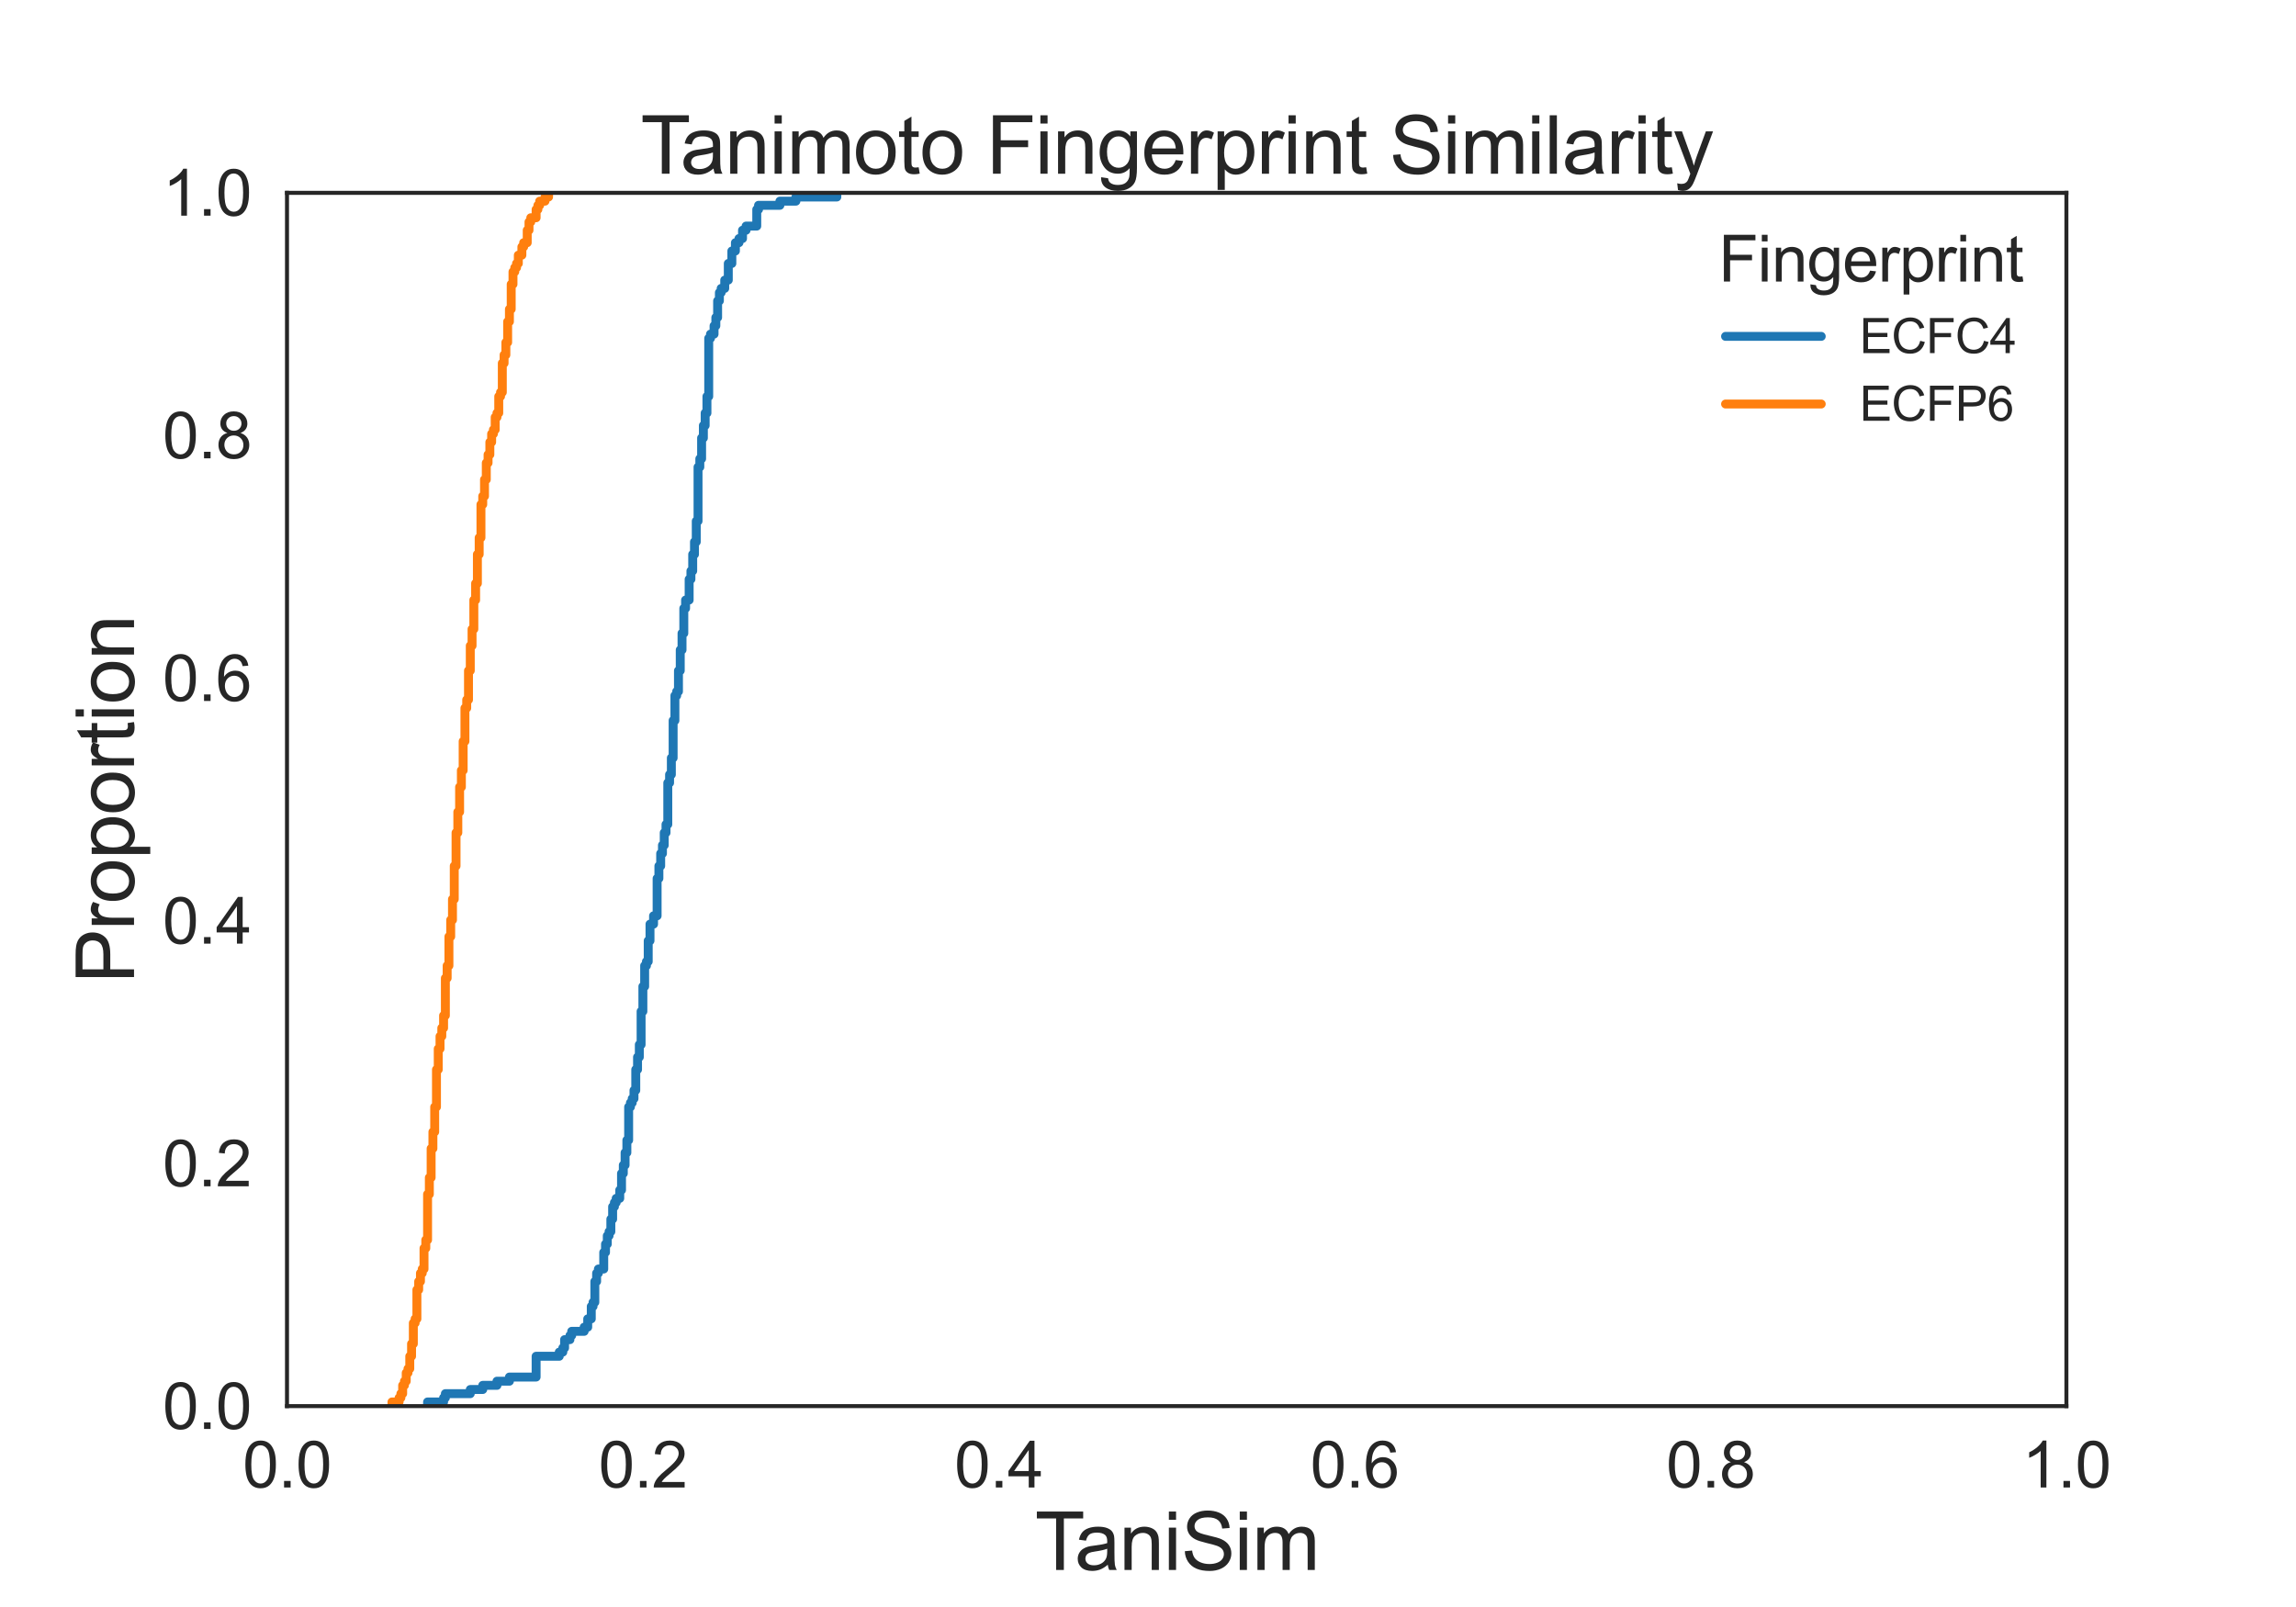 <?xml version="1.0" encoding="utf-8" standalone="no"?>
<!DOCTYPE svg PUBLIC "-//W3C//DTD SVG 1.1//EN"
  "http://www.w3.org/Graphics/SVG/1.1/DTD/svg11.dtd">
<svg xmlns:xlink="http://www.w3.org/1999/xlink" width="720pt" height="504pt" viewBox="0 0 720 504" xmlns="http://www.w3.org/2000/svg" version="1.1">
 <defs>
  <style type="text/css">*{stroke-linejoin: round; stroke-linecap: butt}</style>
 </defs>
 <g id="figure_1">
  <g id="patch_1">
   <path d="M 0 504 
L 720 504 
L 720 0 
L 0 0 
z
" style="fill: #ffffff"/>
  </g>
  <g id="axes_1">
   <g id="patch_2">
    <path d="M 90 441 
L 648 441 
L 648 60.48 
L 90 60.48 
z
" style="fill: #ffffff"/>
   </g>
   <g id="matplotlib.axis_1">
    <g id="xtick_1">
     <g id="line2d_1"/>
     <g id="text_1">
      <!-- 0.0 -->
      <g style="fill: #262626" transform="translate(76.1 466.516)scale(0.2 -0.2)">
       <defs>
        <path id="ArialMT-30" d="M 266 2259 
Q 266 3072 433 3567 
Q 600 4063 929 4331 
Q 1259 4600 1759 4600 
Q 2128 4600 2406 4451 
Q 2684 4303 2865 4023 
Q 3047 3744 3150 3342 
Q 3253 2941 3253 2259 
Q 3253 1453 3087 958 
Q 2922 463 2592 192 
Q 2263 -78 1759 -78 
Q 1097 -78 719 397 
Q 266 969 266 2259 
z
M 844 2259 
Q 844 1131 1108 757 
Q 1372 384 1759 384 
Q 2147 384 2411 759 
Q 2675 1134 2675 2259 
Q 2675 3391 2411 3762 
Q 2147 4134 1753 4134 
Q 1366 4134 1134 3806 
Q 844 3388 844 2259 
z
" transform="scale(0.016)"/>
        <path id="ArialMT-2e" d="M 581 0 
L 581 641 
L 1222 641 
L 1222 0 
L 581 0 
z
" transform="scale(0.016)"/>
       </defs>
       <use xlink:href="#ArialMT-30"/>
       <use xlink:href="#ArialMT-2e" x="55.615"/>
       <use xlink:href="#ArialMT-30" x="83.398"/>
      </g>
     </g>
    </g>
    <g id="xtick_2">
     <g id="line2d_2"/>
     <g id="text_2">
      <!-- 0.2 -->
      <g style="fill: #262626" transform="translate(187.7 466.516)scale(0.2 -0.2)">
       <defs>
        <path id="ArialMT-32" d="M 3222 541 
L 3222 0 
L 194 0 
Q 188 203 259 391 
Q 375 700 629 1000 
Q 884 1300 1366 1694 
Q 2113 2306 2375 2664 
Q 2638 3022 2638 3341 
Q 2638 3675 2398 3904 
Q 2159 4134 1775 4134 
Q 1369 4134 1125 3890 
Q 881 3647 878 3216 
L 300 3275 
Q 359 3922 746 4261 
Q 1134 4600 1788 4600 
Q 2447 4600 2831 4234 
Q 3216 3869 3216 3328 
Q 3216 3053 3103 2787 
Q 2991 2522 2730 2228 
Q 2469 1934 1863 1422 
Q 1356 997 1212 845 
Q 1069 694 975 541 
L 3222 541 
z
" transform="scale(0.016)"/>
       </defs>
       <use xlink:href="#ArialMT-30"/>
       <use xlink:href="#ArialMT-2e" x="55.615"/>
       <use xlink:href="#ArialMT-32" x="83.398"/>
      </g>
     </g>
    </g>
    <g id="xtick_3">
     <g id="line2d_3"/>
     <g id="text_3">
      <!-- 0.4 -->
      <g style="fill: #262626" transform="translate(299.3 466.516)scale(0.2 -0.2)">
       <defs>
        <path id="ArialMT-34" d="M 2069 0 
L 2069 1097 
L 81 1097 
L 81 1613 
L 2172 4581 
L 2631 4581 
L 2631 1613 
L 3250 1613 
L 3250 1097 
L 2631 1097 
L 2631 0 
L 2069 0 
z
M 2069 1613 
L 2069 3678 
L 634 1613 
L 2069 1613 
z
" transform="scale(0.016)"/>
       </defs>
       <use xlink:href="#ArialMT-30"/>
       <use xlink:href="#ArialMT-2e" x="55.615"/>
       <use xlink:href="#ArialMT-34" x="83.398"/>
      </g>
     </g>
    </g>
    <g id="xtick_4">
     <g id="line2d_4"/>
     <g id="text_4">
      <!-- 0.6 -->
      <g style="fill: #262626" transform="translate(410.9 466.516)scale(0.2 -0.2)">
       <defs>
        <path id="ArialMT-36" d="M 3184 3459 
L 2625 3416 
Q 2550 3747 2413 3897 
Q 2184 4138 1850 4138 
Q 1581 4138 1378 3988 
Q 1113 3794 959 3422 
Q 806 3050 800 2363 
Q 1003 2672 1297 2822 
Q 1591 2972 1913 2972 
Q 2475 2972 2870 2558 
Q 3266 2144 3266 1488 
Q 3266 1056 3080 686 
Q 2894 316 2569 119 
Q 2244 -78 1831 -78 
Q 1128 -78 684 439 
Q 241 956 241 2144 
Q 241 3472 731 4075 
Q 1159 4600 1884 4600 
Q 2425 4600 2770 4297 
Q 3116 3994 3184 3459 
z
M 888 1484 
Q 888 1194 1011 928 
Q 1134 663 1356 523 
Q 1578 384 1822 384 
Q 2178 384 2434 671 
Q 2691 959 2691 1453 
Q 2691 1928 2437 2201 
Q 2184 2475 1800 2475 
Q 1419 2475 1153 2201 
Q 888 1928 888 1484 
z
" transform="scale(0.016)"/>
       </defs>
       <use xlink:href="#ArialMT-30"/>
       <use xlink:href="#ArialMT-2e" x="55.615"/>
       <use xlink:href="#ArialMT-36" x="83.398"/>
      </g>
     </g>
    </g>
    <g id="xtick_5">
     <g id="line2d_5"/>
     <g id="text_5">
      <!-- 0.8 -->
      <g style="fill: #262626" transform="translate(522.5 466.516)scale(0.2 -0.2)">
       <defs>
        <path id="ArialMT-38" d="M 1131 2484 
Q 781 2613 612 2850 
Q 444 3088 444 3419 
Q 444 3919 803 4259 
Q 1163 4600 1759 4600 
Q 2359 4600 2725 4251 
Q 3091 3903 3091 3403 
Q 3091 3084 2923 2848 
Q 2756 2613 2416 2484 
Q 2838 2347 3058 2040 
Q 3278 1734 3278 1309 
Q 3278 722 2862 322 
Q 2447 -78 1769 -78 
Q 1091 -78 675 323 
Q 259 725 259 1325 
Q 259 1772 486 2073 
Q 713 2375 1131 2484 
z
M 1019 3438 
Q 1019 3113 1228 2906 
Q 1438 2700 1772 2700 
Q 2097 2700 2305 2904 
Q 2513 3109 2513 3406 
Q 2513 3716 2298 3927 
Q 2084 4138 1766 4138 
Q 1444 4138 1231 3931 
Q 1019 3725 1019 3438 
z
M 838 1322 
Q 838 1081 952 856 
Q 1066 631 1291 507 
Q 1516 384 1775 384 
Q 2178 384 2440 643 
Q 2703 903 2703 1303 
Q 2703 1709 2433 1975 
Q 2163 2241 1756 2241 
Q 1359 2241 1098 1978 
Q 838 1716 838 1322 
z
" transform="scale(0.016)"/>
       </defs>
       <use xlink:href="#ArialMT-30"/>
       <use xlink:href="#ArialMT-2e" x="55.615"/>
       <use xlink:href="#ArialMT-38" x="83.398"/>
      </g>
     </g>
    </g>
    <g id="xtick_6">
     <g id="line2d_6"/>
     <g id="text_6">
      <!-- 1.0 -->
      <g style="fill: #262626" transform="translate(634.1 466.516)scale(0.2 -0.2)">
       <defs>
        <path id="ArialMT-31" d="M 2384 0 
L 1822 0 
L 1822 3584 
Q 1619 3391 1289 3197 
Q 959 3003 697 2906 
L 697 3450 
Q 1169 3672 1522 3987 
Q 1875 4303 2022 4600 
L 2384 4600 
L 2384 0 
z
" transform="scale(0.016)"/>
       </defs>
       <use xlink:href="#ArialMT-31"/>
       <use xlink:href="#ArialMT-2e" x="55.615"/>
       <use xlink:href="#ArialMT-30" x="83.398"/>
      </g>
     </g>
    </g>
    <g id="text_7">
     <!-- TaniSim -->
     <g style="fill: #262626" transform="translate(324.549 492.385)scale(0.25 -0.25)">
      <defs>
       <path id="ArialMT-54" d="M 1659 0 
L 1659 4041 
L 150 4041 
L 150 4581 
L 3781 4581 
L 3781 4041 
L 2266 4041 
L 2266 0 
L 1659 0 
z
" transform="scale(0.016)"/>
       <path id="ArialMT-61" d="M 2588 409 
Q 2275 144 1986 34 
Q 1697 -75 1366 -75 
Q 819 -75 525 192 
Q 231 459 231 875 
Q 231 1119 342 1320 
Q 453 1522 633 1644 
Q 813 1766 1038 1828 
Q 1203 1872 1538 1913 
Q 2219 1994 2541 2106 
Q 2544 2222 2544 2253 
Q 2544 2597 2384 2738 
Q 2169 2928 1744 2928 
Q 1347 2928 1158 2789 
Q 969 2650 878 2297 
L 328 2372 
Q 403 2725 575 2942 
Q 747 3159 1072 3276 
Q 1397 3394 1825 3394 
Q 2250 3394 2515 3294 
Q 2781 3194 2906 3042 
Q 3031 2891 3081 2659 
Q 3109 2516 3109 2141 
L 3109 1391 
Q 3109 606 3145 398 
Q 3181 191 3288 0 
L 2700 0 
Q 2613 175 2588 409 
z
M 2541 1666 
Q 2234 1541 1622 1453 
Q 1275 1403 1131 1340 
Q 988 1278 909 1158 
Q 831 1038 831 891 
Q 831 666 1001 516 
Q 1172 366 1500 366 
Q 1825 366 2078 508 
Q 2331 650 2450 897 
Q 2541 1088 2541 1459 
L 2541 1666 
z
" transform="scale(0.016)"/>
       <path id="ArialMT-6e" d="M 422 0 
L 422 3319 
L 928 3319 
L 928 2847 
Q 1294 3394 1984 3394 
Q 2284 3394 2536 3286 
Q 2788 3178 2913 3003 
Q 3038 2828 3088 2588 
Q 3119 2431 3119 2041 
L 3119 0 
L 2556 0 
L 2556 2019 
Q 2556 2363 2490 2533 
Q 2425 2703 2258 2804 
Q 2091 2906 1866 2906 
Q 1506 2906 1245 2678 
Q 984 2450 984 1813 
L 984 0 
L 422 0 
z
" transform="scale(0.016)"/>
       <path id="ArialMT-69" d="M 425 3934 
L 425 4581 
L 988 4581 
L 988 3934 
L 425 3934 
z
M 425 0 
L 425 3319 
L 988 3319 
L 988 0 
L 425 0 
z
" transform="scale(0.016)"/>
       <path id="ArialMT-53" d="M 288 1472 
L 859 1522 
Q 900 1178 1048 958 
Q 1197 738 1509 602 
Q 1822 466 2213 466 
Q 2559 466 2825 569 
Q 3091 672 3220 851 
Q 3350 1031 3350 1244 
Q 3350 1459 3225 1620 
Q 3100 1781 2813 1891 
Q 2628 1963 1997 2114 
Q 1366 2266 1113 2400 
Q 784 2572 623 2826 
Q 463 3081 463 3397 
Q 463 3744 659 4045 
Q 856 4347 1234 4503 
Q 1613 4659 2075 4659 
Q 2584 4659 2973 4495 
Q 3363 4331 3572 4012 
Q 3781 3694 3797 3291 
L 3216 3247 
Q 3169 3681 2898 3903 
Q 2628 4125 2100 4125 
Q 1550 4125 1298 3923 
Q 1047 3722 1047 3438 
Q 1047 3191 1225 3031 
Q 1400 2872 2139 2705 
Q 2878 2538 3153 2413 
Q 3553 2228 3743 1945 
Q 3934 1663 3934 1294 
Q 3934 928 3725 604 
Q 3516 281 3123 101 
Q 2731 -78 2241 -78 
Q 1619 -78 1198 103 
Q 778 284 539 648 
Q 300 1013 288 1472 
z
" transform="scale(0.016)"/>
       <path id="ArialMT-6d" d="M 422 0 
L 422 3319 
L 925 3319 
L 925 2853 
Q 1081 3097 1340 3245 
Q 1600 3394 1931 3394 
Q 2300 3394 2536 3241 
Q 2772 3088 2869 2813 
Q 3263 3394 3894 3394 
Q 4388 3394 4653 3120 
Q 4919 2847 4919 2278 
L 4919 0 
L 4359 0 
L 4359 2091 
Q 4359 2428 4304 2576 
Q 4250 2725 4106 2815 
Q 3963 2906 3769 2906 
Q 3419 2906 3187 2673 
Q 2956 2441 2956 1928 
L 2956 0 
L 2394 0 
L 2394 2156 
Q 2394 2531 2256 2718 
Q 2119 2906 1806 2906 
Q 1569 2906 1367 2781 
Q 1166 2656 1075 2415 
Q 984 2175 984 1722 
L 984 0 
L 422 0 
z
" transform="scale(0.016)"/>
      </defs>
      <use xlink:href="#ArialMT-54"/>
      <use xlink:href="#ArialMT-61" x="49.959"/>
      <use xlink:href="#ArialMT-6e" x="105.574"/>
      <use xlink:href="#ArialMT-69" x="161.189"/>
      <use xlink:href="#ArialMT-53" x="183.406"/>
      <use xlink:href="#ArialMT-69" x="250.105"/>
      <use xlink:href="#ArialMT-6d" x="272.322"/>
     </g>
    </g>
   </g>
   <g id="matplotlib.axis_2">
    <g id="ytick_1">
     <g id="line2d_7"/>
     <g id="text_8">
      <!-- 0.0 -->
      <g style="fill: #262626" transform="translate(51 448.158)scale(0.2 -0.2)">
       <use xlink:href="#ArialMT-30"/>
       <use xlink:href="#ArialMT-2e" x="55.615"/>
       <use xlink:href="#ArialMT-30" x="83.398"/>
      </g>
     </g>
    </g>
    <g id="ytick_2">
     <g id="line2d_8"/>
     <g id="text_9">
      <!-- 0.2 -->
      <g style="fill: #262626" transform="translate(51 372.054)scale(0.2 -0.2)">
       <use xlink:href="#ArialMT-30"/>
       <use xlink:href="#ArialMT-2e" x="55.615"/>
       <use xlink:href="#ArialMT-32" x="83.398"/>
      </g>
     </g>
    </g>
    <g id="ytick_3">
     <g id="line2d_9"/>
     <g id="text_10">
      <!-- 0.4 -->
      <g style="fill: #262626" transform="translate(51 295.95)scale(0.2 -0.2)">
       <use xlink:href="#ArialMT-30"/>
       <use xlink:href="#ArialMT-2e" x="55.615"/>
       <use xlink:href="#ArialMT-34" x="83.398"/>
      </g>
     </g>
    </g>
    <g id="ytick_4">
     <g id="line2d_10"/>
     <g id="text_11">
      <!-- 0.6 -->
      <g style="fill: #262626" transform="translate(51 219.846)scale(0.2 -0.2)">
       <use xlink:href="#ArialMT-30"/>
       <use xlink:href="#ArialMT-2e" x="55.615"/>
       <use xlink:href="#ArialMT-36" x="83.398"/>
      </g>
     </g>
    </g>
    <g id="ytick_5">
     <g id="line2d_11"/>
     <g id="text_12">
      <!-- 0.8 -->
      <g style="fill: #262626" transform="translate(51 143.742)scale(0.2 -0.2)">
       <use xlink:href="#ArialMT-30"/>
       <use xlink:href="#ArialMT-2e" x="55.615"/>
       <use xlink:href="#ArialMT-38" x="83.398"/>
      </g>
     </g>
    </g>
    <g id="ytick_6">
     <g id="line2d_12"/>
     <g id="text_13">
      <!-- 1.0 -->
      <g style="fill: #262626" transform="translate(51 67.638)scale(0.2 -0.2)">
       <use xlink:href="#ArialMT-31"/>
       <use xlink:href="#ArialMT-2e" x="55.615"/>
       <use xlink:href="#ArialMT-30" x="83.398"/>
      </g>
     </g>
    </g>
    <g id="text_14">
     <!-- Proportion -->
     <g style="fill: #262626" transform="translate(42.031 308.408)rotate(-90)scale(0.25 -0.25)">
      <defs>
       <path id="ArialMT-50" d="M 494 0 
L 494 4581 
L 2222 4581 
Q 2678 4581 2919 4538 
Q 3256 4481 3484 4323 
Q 3713 4166 3852 3881 
Q 3991 3597 3991 3256 
Q 3991 2672 3619 2267 
Q 3247 1863 2275 1863 
L 1100 1863 
L 1100 0 
L 494 0 
z
M 1100 2403 
L 2284 2403 
Q 2872 2403 3119 2622 
Q 3366 2841 3366 3238 
Q 3366 3525 3220 3729 
Q 3075 3934 2838 4000 
Q 2684 4041 2272 4041 
L 1100 4041 
L 1100 2403 
z
" transform="scale(0.016)"/>
       <path id="ArialMT-72" d="M 416 0 
L 416 3319 
L 922 3319 
L 922 2816 
Q 1116 3169 1280 3281 
Q 1444 3394 1641 3394 
Q 1925 3394 2219 3213 
L 2025 2691 
Q 1819 2813 1613 2813 
Q 1428 2813 1281 2702 
Q 1134 2591 1072 2394 
Q 978 2094 978 1738 
L 978 0 
L 416 0 
z
" transform="scale(0.016)"/>
       <path id="ArialMT-6f" d="M 213 1659 
Q 213 2581 725 3025 
Q 1153 3394 1769 3394 
Q 2453 3394 2887 2945 
Q 3322 2497 3322 1706 
Q 3322 1066 3130 698 
Q 2938 331 2570 128 
Q 2203 -75 1769 -75 
Q 1072 -75 642 372 
Q 213 819 213 1659 
z
M 791 1659 
Q 791 1022 1069 705 
Q 1347 388 1769 388 
Q 2188 388 2466 706 
Q 2744 1025 2744 1678 
Q 2744 2294 2464 2611 
Q 2184 2928 1769 2928 
Q 1347 2928 1069 2612 
Q 791 2297 791 1659 
z
" transform="scale(0.016)"/>
       <path id="ArialMT-70" d="M 422 -1272 
L 422 3319 
L 934 3319 
L 934 2888 
Q 1116 3141 1344 3267 
Q 1572 3394 1897 3394 
Q 2322 3394 2647 3175 
Q 2972 2956 3137 2557 
Q 3303 2159 3303 1684 
Q 3303 1175 3120 767 
Q 2938 359 2589 142 
Q 2241 -75 1856 -75 
Q 1575 -75 1351 44 
Q 1128 163 984 344 
L 984 -1272 
L 422 -1272 
z
M 931 1641 
Q 931 1000 1190 694 
Q 1450 388 1819 388 
Q 2194 388 2461 705 
Q 2728 1022 2728 1688 
Q 2728 2322 2467 2637 
Q 2206 2953 1844 2953 
Q 1484 2953 1207 2617 
Q 931 2281 931 1641 
z
" transform="scale(0.016)"/>
       <path id="ArialMT-74" d="M 1650 503 
L 1731 6 
Q 1494 -44 1306 -44 
Q 1000 -44 831 53 
Q 663 150 594 308 
Q 525 466 525 972 
L 525 2881 
L 113 2881 
L 113 3319 
L 525 3319 
L 525 4141 
L 1084 4478 
L 1084 3319 
L 1650 3319 
L 1650 2881 
L 1084 2881 
L 1084 941 
Q 1084 700 1114 631 
Q 1144 563 1211 522 
Q 1278 481 1403 481 
Q 1497 481 1650 503 
z
" transform="scale(0.016)"/>
      </defs>
      <use xlink:href="#ArialMT-50"/>
      <use xlink:href="#ArialMT-72" x="66.699"/>
      <use xlink:href="#ArialMT-6f" x="100"/>
      <use xlink:href="#ArialMT-70" x="155.615"/>
      <use xlink:href="#ArialMT-6f" x="211.23"/>
      <use xlink:href="#ArialMT-72" x="266.846"/>
      <use xlink:href="#ArialMT-74" x="300.146"/>
      <use xlink:href="#ArialMT-69" x="327.93"/>
      <use xlink:href="#ArialMT-6f" x="350.146"/>
      <use xlink:href="#ArialMT-6e" x="405.762"/>
     </g>
    </g>
   </g>
   <g id="line2d_13">
    <path d="M 122.922 441 
L 122.922 439.697 
L 125.154 439.697 
L 125.154 438.394 
L 125.712 438.394 
L 125.712 437.091 
L 126.27 437.091 
L 126.27 434.484 
L 126.828 434.484 
L 126.828 433.181 
L 127.386 433.181 
L 127.386 430.575 
L 127.944 430.575 
L 127.944 429.272 
L 128.502 429.272 
L 128.502 425.362 
L 129.06 425.362 
L 129.06 421.453 
L 129.618 421.453 
L 129.618 414.937 
L 130.176 414.937 
L 130.176 413.634 
L 130.734 413.634 
L 130.734 404.512 
L 131.292 404.512 
L 131.292 401.905 
L 131.85 401.905 
L 131.85 399.299 
L 132.408 399.299 
L 132.408 397.996 
L 132.966 397.996 
L 132.966 391.48 
L 133.524 391.48 
L 133.524 388.874 
L 134.082 388.874 
L 134.082 374.539 
L 134.64 374.539 
L 134.64 369.327 
L 135.198 369.327 
L 135.198 360.205 
L 135.756 360.205 
L 135.756 354.992 
L 136.314 354.992 
L 136.314 347.173 
L 136.872 347.173 
L 136.872 335.445 
L 137.43 335.445 
L 137.43 328.929 
L 137.988 328.929 
L 137.988 325.02 
L 138.546 325.02 
L 138.546 322.413 
L 139.104 322.413 
L 139.104 318.504 
L 139.662 318.504 
L 139.662 306.775 
L 140.22 306.775 
L 140.22 302.866 
L 140.778 302.866 
L 140.778 293.744 
L 141.336 293.744 
L 141.336 288.531 
L 141.894 288.531 
L 141.894 282.016 
L 142.452 282.016 
L 142.452 271.59 
L 143.01 271.59 
L 143.01 261.165 
L 143.568 261.165 
L 143.568 254.649 
L 144.126 254.649 
L 144.126 246.831 
L 144.684 246.831 
L 144.684 241.618 
L 145.242 241.618 
L 145.242 232.496 
L 145.8 232.496 
L 145.8 222.071 
L 146.358 222.071 
L 146.358 219.464 
L 146.916 219.464 
L 146.916 210.342 
L 147.474 210.342 
L 147.474 202.523 
L 148.032 202.523 
L 148.032 197.311 
L 148.59 197.311 
L 148.59 188.189 
L 149.148 188.189 
L 149.148 182.976 
L 149.706 182.976 
L 149.706 173.854 
L 150.264 173.854 
L 150.264 168.642 
L 150.822 168.642 
L 150.822 158.216 
L 151.38 158.216 
L 151.38 155.61 
L 151.938 155.61 
L 151.938 150.397 
L 152.496 150.397 
L 152.496 145.185 
L 153.054 145.185 
L 153.054 142.578 
L 153.612 142.578 
L 153.612 138.669 
L 154.17 138.669 
L 154.17 136.063 
L 154.728 136.063 
L 154.728 134.76 
L 155.286 134.76 
L 155.286 130.85 
L 155.844 130.85 
L 155.844 129.547 
L 156.402 129.547 
L 156.402 124.334 
L 156.96 124.334 
L 156.96 123.031 
L 157.518 123.031 
L 157.518 113.909 
L 158.076 113.909 
L 158.076 111.303 
L 158.634 111.303 
L 158.634 107.393 
L 159.192 107.393 
L 159.192 100.878 
L 159.75 100.878 
L 159.75 96.968 
L 160.308 96.968 
L 160.308 89.149 
L 160.866 89.149 
L 160.866 85.24 
L 161.424 85.24 
L 161.424 83.937 
L 161.982 83.937 
L 161.982 82.634 
L 162.54 82.634 
L 162.54 80.027 
L 163.656 80.027 
L 163.656 77.421 
L 164.214 77.421 
L 164.214 76.118 
L 165.33 76.118 
L 165.33 72.208 
L 165.888 72.208 
L 165.888 69.602 
L 166.446 69.602 
L 166.446 68.299 
L 168.12 68.299 
L 168.12 65.693 
L 168.678 65.693 
L 168.678 64.389 
L 169.236 64.389 
L 169.236 63.086 
L 170.91 63.086 
L 170.91 61.783 
L 172.026 61.783 
L 172.026 60.48 
L 172.026 60.48 
" clip-path="url(#p5a4300d320)" style="fill: none; stroke: #ff7f0e; stroke-width: 2.8; stroke-linecap: round"/>
   </g>
   <g id="line2d_14">
    <path d="M 134.082 441 
L 134.082 439.697 
L 139.104 439.697 
L 139.104 438.394 
L 139.662 438.394 
L 139.662 437.091 
L 147.474 437.091 
L 147.474 435.787 
L 151.38 435.787 
L 151.38 434.484 
L 155.844 434.484 
L 155.844 433.181 
L 159.75 433.181 
L 159.75 431.878 
L 168.12 431.878 
L 168.12 425.362 
L 175.374 425.362 
L 175.374 424.059 
L 176.49 424.059 
L 176.49 422.756 
L 177.048 422.756 
L 177.048 420.15 
L 178.722 420.15 
L 178.722 418.846 
L 179.28 418.846 
L 179.28 417.543 
L 183.186 417.543 
L 183.186 416.24 
L 184.302 416.24 
L 184.302 413.634 
L 185.418 413.634 
L 185.418 409.724 
L 185.976 409.724 
L 185.976 408.421 
L 186.534 408.421 
L 186.534 401.905 
L 187.092 401.905 
L 187.092 399.299 
L 187.65 399.299 
L 187.65 397.996 
L 189.324 397.996 
L 189.324 392.783 
L 189.882 392.783 
L 189.882 390.177 
L 190.44 390.177 
L 190.44 387.571 
L 190.998 387.571 
L 190.998 386.268 
L 191.556 386.268 
L 191.556 382.358 
L 192.114 382.358 
L 192.114 378.449 
L 192.672 378.449 
L 192.672 377.146 
L 193.23 377.146 
L 193.23 375.842 
L 194.346 375.842 
L 194.346 373.236 
L 194.904 373.236 
L 194.904 368.024 
L 195.462 368.024 
L 195.462 365.417 
L 196.02 365.417 
L 196.02 361.508 
L 196.578 361.508 
L 196.578 357.598 
L 197.136 357.598 
L 197.136 347.173 
L 197.694 347.173 
L 197.694 345.87 
L 198.252 345.87 
L 198.252 344.567 
L 198.81 344.567 
L 198.81 341.961 
L 199.368 341.961 
L 199.368 335.445 
L 199.926 335.445 
L 199.926 331.535 
L 200.484 331.535 
L 200.484 327.626 
L 201.042 327.626 
L 201.042 317.201 
L 201.6 317.201 
L 201.6 309.382 
L 202.158 309.382 
L 202.158 302.866 
L 202.716 302.866 
L 202.716 301.563 
L 203.274 301.563 
L 203.274 295.047 
L 203.832 295.047 
L 203.832 289.835 
L 204.948 289.835 
L 204.948 287.228 
L 206.064 287.228 
L 206.064 275.5 
L 206.622 275.5 
L 206.622 271.59 
L 207.18 271.59 
L 207.18 267.681 
L 207.738 267.681 
L 207.738 265.075 
L 208.296 265.075 
L 208.296 261.165 
L 208.854 261.165 
L 208.854 258.559 
L 209.412 258.559 
L 209.412 245.527 
L 209.97 245.527 
L 209.97 242.921 
L 210.528 242.921 
L 210.528 237.708 
L 211.086 237.708 
L 211.086 225.98 
L 211.644 225.98 
L 211.644 218.161 
L 212.202 218.161 
L 212.202 216.858 
L 212.76 216.858 
L 212.76 210.342 
L 213.318 210.342 
L 213.318 203.827 
L 213.876 203.827 
L 213.876 198.614 
L 214.434 198.614 
L 214.434 190.795 
L 214.992 190.795 
L 214.992 188.189 
L 216.108 188.189 
L 216.108 181.673 
L 216.666 181.673 
L 216.666 179.067 
L 217.224 179.067 
L 217.224 173.854 
L 217.782 173.854 
L 217.782 169.945 
L 218.34 169.945 
L 218.34 163.429 
L 218.898 163.429 
L 218.898 146.488 
L 219.456 146.488 
L 219.456 143.882 
L 220.014 143.882 
L 220.014 137.366 
L 220.572 137.366 
L 220.572 133.456 
L 221.13 133.456 
L 221.13 129.547 
L 221.688 129.547 
L 221.688 124.334 
L 222.246 124.334 
L 222.246 106.09 
L 222.804 106.09 
L 222.804 104.787 
L 223.92 104.787 
L 223.92 102.181 
L 224.478 102.181 
L 224.478 99.575 
L 225.036 99.575 
L 225.036 94.362 
L 225.594 94.362 
L 225.594 91.756 
L 226.152 91.756 
L 226.152 90.452 
L 227.268 90.452 
L 227.268 87.846 
L 228.384 87.846 
L 228.384 82.634 
L 229.5 82.634 
L 229.5 78.724 
L 230.616 78.724 
L 230.616 76.118 
L 231.732 76.118 
L 231.732 74.815 
L 232.848 74.815 
L 232.848 72.208 
L 233.964 72.208 
L 233.964 70.905 
L 237.312 70.905 
L 237.312 65.693 
L 237.87 65.693 
L 237.87 64.389 
L 244.566 64.389 
L 244.566 63.086 
L 249.588 63.086 
L 249.588 61.783 
L 262.422 61.783 
L 262.422 60.48 
L 262.422 60.48 
" clip-path="url(#p5a4300d320)" style="fill: none; stroke: #1f77b4; stroke-width: 2.8; stroke-linecap: round"/>
   </g>
   <g id="patch_3">
    <path d="M 90 441 
L 90 60.48 
" style="fill: none; stroke: #262626; stroke-width: 1.25; stroke-linejoin: miter; stroke-linecap: square"/>
   </g>
   <g id="patch_4">
    <path d="M 648 441 
L 648 60.48 
" style="fill: none; stroke: #262626; stroke-width: 1.25; stroke-linejoin: miter; stroke-linecap: square"/>
   </g>
   <g id="patch_5">
    <path d="M 90 441 
L 648 441 
" style="fill: none; stroke: #262626; stroke-width: 1.25; stroke-linejoin: miter; stroke-linecap: square"/>
   </g>
   <g id="patch_6">
    <path d="M 90 60.48 
L 648 60.48 
" style="fill: none; stroke: #262626; stroke-width: 1.25; stroke-linejoin: miter; stroke-linecap: square"/>
   </g>
   <g id="text_15">
    <!-- Tanimoto Fingerprint Similarity -->
    <g style="fill: #262626" transform="translate(200.906 54.48)scale(0.25 -0.25)">
     <defs>
      <path id="ArialMT-20" transform="scale(0.016)"/>
      <path id="ArialMT-46" d="M 525 0 
L 525 4581 
L 3616 4581 
L 3616 4041 
L 1131 4041 
L 1131 2622 
L 3281 2622 
L 3281 2081 
L 1131 2081 
L 1131 0 
L 525 0 
z
" transform="scale(0.016)"/>
      <path id="ArialMT-67" d="M 319 -275 
L 866 -356 
Q 900 -609 1056 -725 
Q 1266 -881 1628 -881 
Q 2019 -881 2231 -725 
Q 2444 -569 2519 -288 
Q 2563 -116 2559 434 
Q 2191 0 1641 0 
Q 956 0 581 494 
Q 206 988 206 1678 
Q 206 2153 378 2554 
Q 550 2956 876 3175 
Q 1203 3394 1644 3394 
Q 2231 3394 2613 2919 
L 2613 3319 
L 3131 3319 
L 3131 450 
Q 3131 -325 2973 -648 
Q 2816 -972 2473 -1159 
Q 2131 -1347 1631 -1347 
Q 1038 -1347 672 -1080 
Q 306 -813 319 -275 
z
M 784 1719 
Q 784 1066 1043 766 
Q 1303 466 1694 466 
Q 2081 466 2343 764 
Q 2606 1063 2606 1700 
Q 2606 2309 2336 2618 
Q 2066 2928 1684 2928 
Q 1309 2928 1046 2623 
Q 784 2319 784 1719 
z
" transform="scale(0.016)"/>
      <path id="ArialMT-65" d="M 2694 1069 
L 3275 997 
Q 3138 488 2766 206 
Q 2394 -75 1816 -75 
Q 1088 -75 661 373 
Q 234 822 234 1631 
Q 234 2469 665 2931 
Q 1097 3394 1784 3394 
Q 2450 3394 2872 2941 
Q 3294 2488 3294 1666 
Q 3294 1616 3291 1516 
L 816 1516 
Q 847 969 1125 678 
Q 1403 388 1819 388 
Q 2128 388 2347 550 
Q 2566 713 2694 1069 
z
M 847 1978 
L 2700 1978 
Q 2663 2397 2488 2606 
Q 2219 2931 1791 2931 
Q 1403 2931 1139 2672 
Q 875 2413 847 1978 
z
" transform="scale(0.016)"/>
      <path id="ArialMT-6c" d="M 409 0 
L 409 4581 
L 972 4581 
L 972 0 
L 409 0 
z
" transform="scale(0.016)"/>
      <path id="ArialMT-79" d="M 397 -1278 
L 334 -750 
Q 519 -800 656 -800 
Q 844 -800 956 -737 
Q 1069 -675 1141 -563 
Q 1194 -478 1313 -144 
Q 1328 -97 1363 -6 
L 103 3319 
L 709 3319 
L 1400 1397 
Q 1534 1031 1641 628 
Q 1738 1016 1872 1384 
L 2581 3319 
L 3144 3319 
L 1881 -56 
Q 1678 -603 1566 -809 
Q 1416 -1088 1222 -1217 
Q 1028 -1347 759 -1347 
Q 597 -1347 397 -1278 
z
" transform="scale(0.016)"/>
     </defs>
     <use xlink:href="#ArialMT-54"/>
     <use xlink:href="#ArialMT-61" x="49.959"/>
     <use xlink:href="#ArialMT-6e" x="105.574"/>
     <use xlink:href="#ArialMT-69" x="161.189"/>
     <use xlink:href="#ArialMT-6d" x="183.406"/>
     <use xlink:href="#ArialMT-6f" x="266.707"/>
     <use xlink:href="#ArialMT-74" x="322.322"/>
     <use xlink:href="#ArialMT-6f" x="350.105"/>
     <use xlink:href="#ArialMT-20" x="405.721"/>
     <use xlink:href="#ArialMT-46" x="433.504"/>
     <use xlink:href="#ArialMT-69" x="494.588"/>
     <use xlink:href="#ArialMT-6e" x="516.805"/>
     <use xlink:href="#ArialMT-67" x="572.42"/>
     <use xlink:href="#ArialMT-65" x="628.035"/>
     <use xlink:href="#ArialMT-72" x="683.65"/>
     <use xlink:href="#ArialMT-70" x="716.951"/>
     <use xlink:href="#ArialMT-72" x="772.566"/>
     <use xlink:href="#ArialMT-69" x="805.867"/>
     <use xlink:href="#ArialMT-6e" x="828.084"/>
     <use xlink:href="#ArialMT-74" x="883.699"/>
     <use xlink:href="#ArialMT-20" x="911.482"/>
     <use xlink:href="#ArialMT-53" x="939.266"/>
     <use xlink:href="#ArialMT-69" x="1005.965"/>
     <use xlink:href="#ArialMT-6d" x="1028.182"/>
     <use xlink:href="#ArialMT-69" x="1111.482"/>
     <use xlink:href="#ArialMT-6c" x="1133.699"/>
     <use xlink:href="#ArialMT-61" x="1155.916"/>
     <use xlink:href="#ArialMT-72" x="1211.531"/>
     <use xlink:href="#ArialMT-69" x="1244.832"/>
     <use xlink:href="#ArialMT-74" x="1267.049"/>
     <use xlink:href="#ArialMT-79" x="1294.832"/>
    </g>
   </g>
   <g id="legend_1">
    <g id="text_16">
     <!-- Fingerprint -->
     <g style="fill: #262626" transform="translate(538.913 88.296)scale(0.2 -0.2)">
      <use xlink:href="#ArialMT-46"/>
      <use xlink:href="#ArialMT-69" x="61.084"/>
      <use xlink:href="#ArialMT-6e" x="83.301"/>
      <use xlink:href="#ArialMT-67" x="138.916"/>
      <use xlink:href="#ArialMT-65" x="194.531"/>
      <use xlink:href="#ArialMT-72" x="250.146"/>
      <use xlink:href="#ArialMT-70" x="283.447"/>
      <use xlink:href="#ArialMT-72" x="339.062"/>
      <use xlink:href="#ArialMT-69" x="372.363"/>
      <use xlink:href="#ArialMT-6e" x="394.58"/>
      <use xlink:href="#ArialMT-74" x="450.195"/>
     </g>
    </g>
    <g id="line2d_15">
     <path d="M 541.119 105.492 
L 556.119 105.492 
L 556.119 105.492 
L 571.119 105.492 
L 571.119 105.492 
" style="fill: none; stroke: #1f77b4; stroke-width: 2.8; stroke-linecap: round"/>
    </g>
    <g id="text_17">
     <!-- ECFC4 -->
     <g style="fill: #262626" transform="translate(583.119 110.742)scale(0.15 -0.15)">
      <defs>
       <path id="ArialMT-45" d="M 506 0 
L 506 4581 
L 3819 4581 
L 3819 4041 
L 1113 4041 
L 1113 2638 
L 3647 2638 
L 3647 2100 
L 1113 2100 
L 1113 541 
L 3925 541 
L 3925 0 
L 506 0 
z
" transform="scale(0.016)"/>
       <path id="ArialMT-43" d="M 3763 1606 
L 4369 1453 
Q 4178 706 3683 314 
Q 3188 -78 2472 -78 
Q 1731 -78 1267 223 
Q 803 525 561 1097 
Q 319 1669 319 2325 
Q 319 3041 592 3573 
Q 866 4106 1370 4382 
Q 1875 4659 2481 4659 
Q 3169 4659 3637 4309 
Q 4106 3959 4291 3325 
L 3694 3184 
Q 3534 3684 3231 3912 
Q 2928 4141 2469 4141 
Q 1941 4141 1586 3887 
Q 1231 3634 1087 3207 
Q 944 2781 944 2328 
Q 944 1744 1114 1308 
Q 1284 872 1643 656 
Q 2003 441 2422 441 
Q 2931 441 3284 734 
Q 3638 1028 3763 1606 
z
" transform="scale(0.016)"/>
      </defs>
      <use xlink:href="#ArialMT-45"/>
      <use xlink:href="#ArialMT-43" x="66.699"/>
      <use xlink:href="#ArialMT-46" x="138.916"/>
      <use xlink:href="#ArialMT-43" x="200"/>
      <use xlink:href="#ArialMT-34" x="272.217"/>
     </g>
    </g>
    <g id="line2d_16">
     <path d="M 541.119 126.71 
L 556.119 126.71 
L 556.119 126.71 
L 571.119 126.71 
L 571.119 126.71 
" style="fill: none; stroke: #ff7f0e; stroke-width: 2.8; stroke-linecap: round"/>
    </g>
    <g id="text_18">
     <!-- ECFP6 -->
     <g style="fill: #262626" transform="translate(583.119 131.96)scale(0.15 -0.15)">
      <use xlink:href="#ArialMT-45"/>
      <use xlink:href="#ArialMT-43" x="66.699"/>
      <use xlink:href="#ArialMT-46" x="138.916"/>
      <use xlink:href="#ArialMT-50" x="200"/>
      <use xlink:href="#ArialMT-36" x="266.699"/>
     </g>
    </g>
   </g>
  </g>
 </g>
 <defs>
  <clipPath id="p5a4300d320">
   <rect x="90" y="60.48" width="558" height="380.52"/>
  </clipPath>
 </defs>
</svg>
